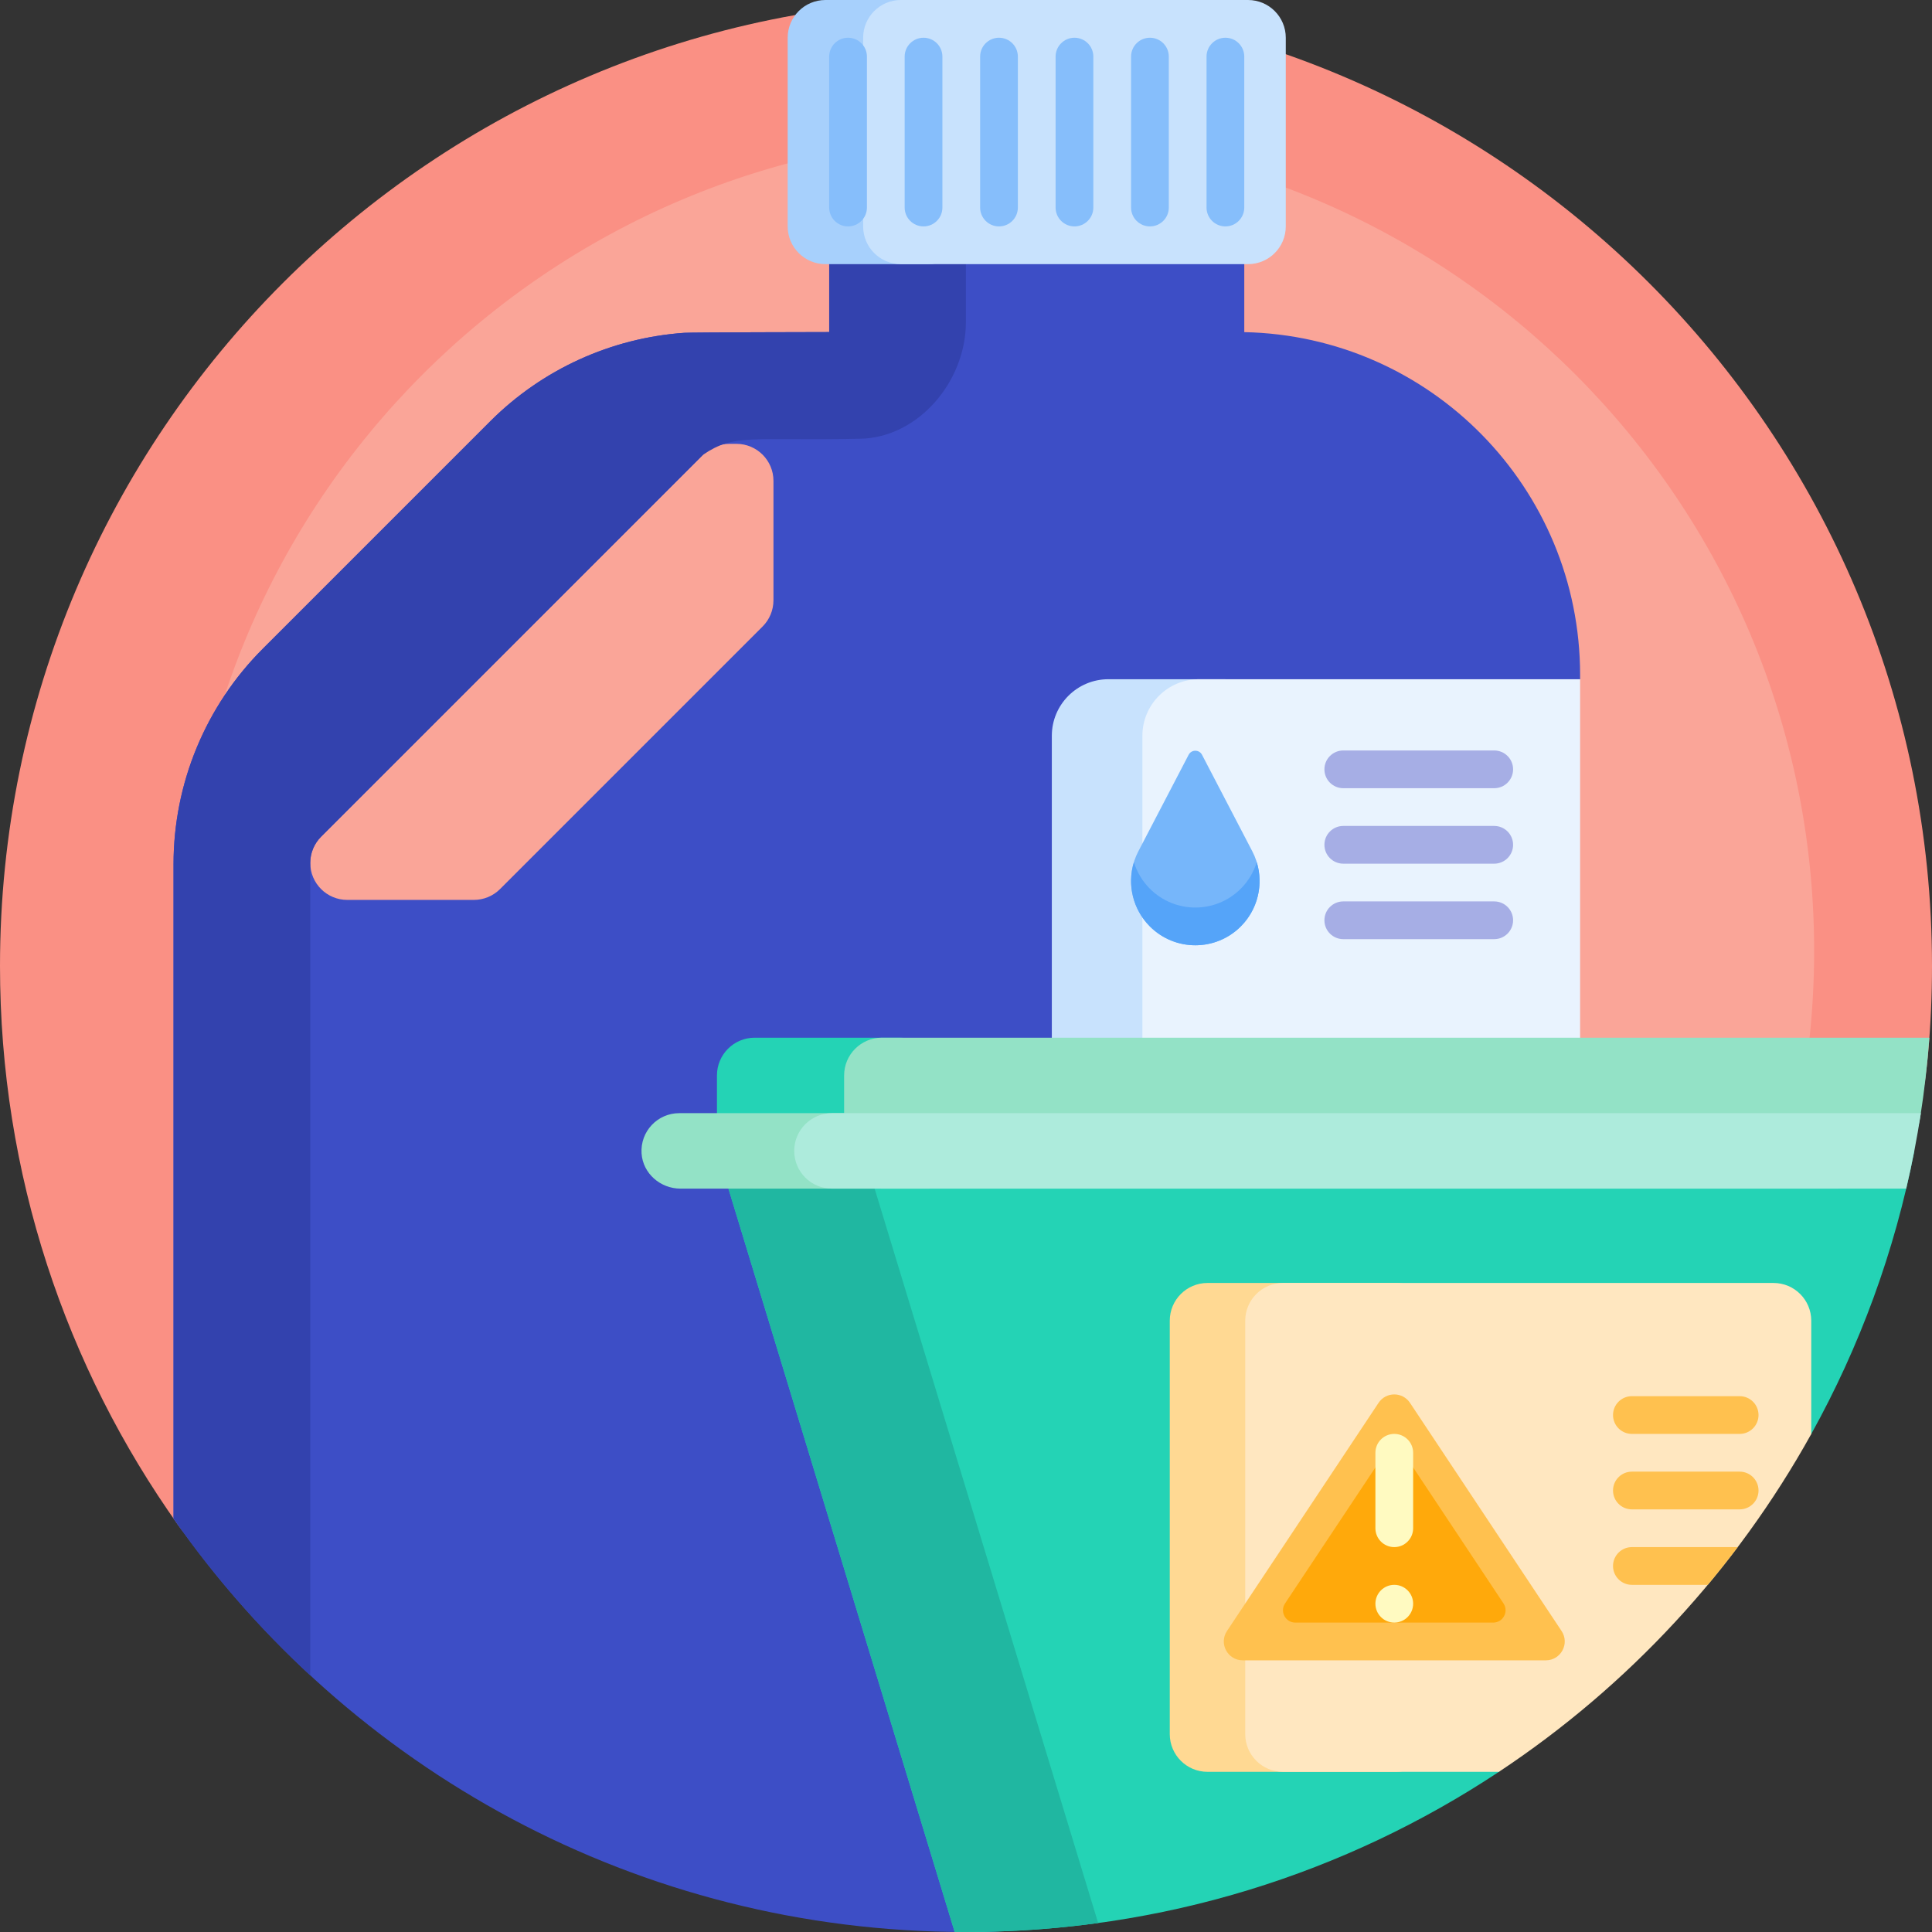 <svg id="Capa_1" enable-background="new 0 0 512 512" height="512" viewBox="0 0 512 512" width="512" xmlns="http://www.w3.org/2000/svg"><rect x="0" y="0" width="512" height="512" fill="#333333" stroke="none"/><g><path d="m68.112 415c-8.315 0-16.086-4.06-20.903-10.837-29.729-41.817-47.209-92.949-47.209-148.163 0-141.385 114.615-256 256-256s256 114.615 256 256c0 7.805-.349 15.528-1.033 23.155-6.908 77.054-71.993 135.845-149.357 135.845z" fill="#fa9084"/><path d="m480.766 251.99c0 119.305-96.716 216.021-216.021 216.021s-216.022-96.716-216.022-216.021 96.716-216.021 216.022-216.021 216.021 96.716 216.021 216.021z" fill="#faa598"/><path d="m329.745 88.02v-28.02h-110v28c-1.893 0-36.534.066-38.41.198-19.336 1.357-37.612 9.643-51.407 23.438l-60.303 60.304c-15.133 15.134-23.634 35.659-23.635 57.06v173.434c46.271 66.238 123.081 109.566 210.01 109.566 1.288 0 2.573-.01 3.857-.028 88.327-1.304 136.548-74.11 136.548-162.446v-152.143l22.34-17.383v-1.128c0-49.561-39.677-89.856-89-90.852zm-124.772 71.071c0 2.602-1.033 5.096-2.873 6.936l-69.585 69.585c-1.839 1.839-4.334 2.873-6.936 2.873h-33.553c-5.417 0-9.809-4.392-9.809-9.809 0-2.602 1.033-5.097 2.873-6.936l101.245-101.244c1.839-1.84 4.334-2.873 6.936-2.873h1.894c5.417 0 9.809 4.392 9.809 9.809v31.659z" fill="#3d4ec6"/><path d="m255.973 60v25.383c0 15.61-12.535 30.652-28.144 30.894-.021 0-.039 0-.055 0-28.998.583-33.051-1.446-41.44 4.219l-101.244 101.243c-1.839 1.839-2.873 4.334-2.873 6.936 0 2.932.002 22.45.002 30.282l-.001 185.023c-13.506-12.492-25.663-26.422-36.229-41.546l.001-173.434c0-21.401 8.502-41.926 23.635-57.06l60.302-60.304c13.795-13.796 32.071-22.081 51.407-23.438 1.876-.132 36.518-.198 38.411-.198v-28z" fill="#3342ae"/><path d="m324.745 180v170h-31c-8.284 0-15-6.716-15-15v-140c0-8.284 6.716-15 15-15z" fill="#c8e2fd"/><path d="m418.745 180v170h-101c-8.284 0-15-6.716-15-15v-140c0-8.284 6.716-15 15-15z" fill="#e9f3fe"/><path d="m255.973 10v50c0 5.523-4.477 10-10 10h-27.229c-5.523 0-10-4.477-10-10v-50c0-5.523 4.477-10 10-10h27.229c5.523 0 10 4.477 10 10z" fill="#a7d0fc"/><path d="m340.745 10v50c0 5.523-4.477 10-10 10h-92c-5.523 0-10-4.477-10-10v-50c0-5.523 4.477-10 10-10h92c5.523 0 10 4.477 10 10z" fill="#c8e2fd"/><path d="m269.745 15v40c0 2.761-2.239 5-5 5s-5-2.239-5-5v-40c0-2.761 2.239-5 5-5s5 2.239 5 5zm-25-5c-2.761 0-5 2.239-5 5v40c0 2.761 2.239 5 5 5s5-2.239 5-5v-40c0-2.761-2.239-5-5-5zm-20 0c-2.761 0-5 2.239-5 5v40c0 2.761 2.239 5 5 5s5-2.239 5-5v-40c0-2.761-2.239-5-5-5zm100 0c-2.761 0-5 2.239-5 5v40c0 2.761 2.239 5 5 5s5-2.239 5-5v-40c0-2.761-2.239-5-5-5zm-20 0c-2.761 0-5 2.239-5 5v40c0 2.761 2.239 5 5 5s5-2.239 5-5v-40c0-2.761-2.239-5-5-5zm-20 0c-2.761 0-5 2.239-5 5v40c0 2.761 2.239 5 5 5s5-2.239 5-5v-40c0-2.761-2.239-5-5-5z" fill="#86befb"/><path d="m395.985 218.883h-40c-2.761 0-5 2.239-5 5 0 2.762 2.239 5 5 5h40c2.761 0 5-2.238 5-5 0-2.761-2.239-5-5-5zm-45-15c0-2.761 2.239-5 5-5h40c2.761 0 5 2.239 5 5 0 2.762-2.239 5-5 5h-40c-2.762 0-5-2.238-5-5zm45 35h-40c-2.761 0-5 2.239-5 5 0 2.762 2.239 5 5 5h40c2.761 0 5-2.238 5-5 0-2.761-2.239-5-5-5z" fill="#a6aee5"/><path d="m328.817 245.521c-6.651 6.65-17.433 6.65-24.084 0-5.257-5.257-6.496-13.317-3.061-19.911l13.329-25.582c.747-1.435 2.8-1.435 3.547 0l13.329 25.582c3.436 6.594 2.197 14.654-3.06 19.911z" fill="#76b6fa"/><path d="m328.817 245.521c-6.651 6.65-17.433 6.65-24.084 0-4.515-4.515-6.066-11.098-4.238-17.043.797 2.599 2.222 5.027 4.238 7.043 6.651 6.65 17.433 6.65 24.084 0 2.016-2.016 3.441-4.444 4.238-7.043 1.828 5.946.277 12.528-4.238 17.043z" fill="#55a4f9"/><path d="m507.315 305c-5.181 26.728-14.519 51.972-27.315 75.032-1.209 2.179-13.645-2.171-14.915-.032-18.309 30.836-42.908 57.499-72.029 78.22-2.313 1.646 6.541 9.763 4.172 11.333-40.48 26.824-89.03 42.447-141.228 42.447-1.003 0-2.005-.006-3.005-.018l-62.995-206.982z" fill="#24d3b5"/><path d="m291.022 509.624c-11.45 1.566-23.142 2.376-35.022 2.376-1.003 0-2.005-.006-3.005-.018l-62.995-206.982h38.745z" fill="#20b7a1"/><path d="m238.115 275c11.023 0 19.362 9.862 17.664 20.754-.021.133-.042.267-.063.4-1.711 10.872-11.145 18.846-22.152 18.846h-33.564c-5.523 0-10-4.477-10-10v-20c0-5.523 4.477-10 10-10z" fill="#24d3b5"/><path d="m486.716 315h-253.014c-5.523 0-10-4.477-10-10v-20c0-5.523 4.477-10 10-10h277.603c-.524 7.136-1.34 14.191-2.436 21.153-1.713 10.872-11.147 18.847-22.153 18.847z" fill="#93e2c6"/><path d="m255.803 306.88c-.013.066-.027.133-.04.199-.936 4.624-5.046 7.92-9.764 7.92h-65.656c-5.326 0-9.977-4.019-10.321-9.335-.377-5.823 4.235-10.664 9.978-10.664h66.006c6.274 0 11.037 5.73 9.797 11.88z" fill="#93e2c6"/><path d="m509.048 295c-1.033 6.757-2.33 13.428-3.881 20h-284.691c-5.523 0-10-4.477-10-10s4.477-10 10-10z" fill="#adebdc"/><path d="m380 350v109.553c0 5.523-4.477 10-10 10h-50c-5.523 0-10-4.477-10-10v-109.553c0-5.523 4.477-10 10-10h50c5.523 0 10 4.477 10 10z" fill="#ffd993"/><path d="m480 350v30.032c-20.021 36.08-48.505 66.813-82.772 89.521h-57.228c-5.523 0-10-4.477-10-10v-109.553c0-5.523 4.477-10 10-10h130c5.523 0 10 4.477 10 10z" fill="#ffe7c0"/><path d="m432.468 410h28.049c-2.564 3.4-5.212 6.735-7.939 10h-20.11c-2.761 0-5-2.238-5-5 0-2.761 2.239-5 5-5zm0-30h28.559c2.761 0 5-2.238 5-5 0-2.761-2.239-5-5-5h-28.559c-2.761 0-5 2.239-5 5 0 2.762 2.239 5 5 5zm28.559 10h-28.559c-2.761 0-5 2.239-5 5 0 2.762 2.239 5 5 5h28.559c2.761 0 5-2.238 5-5 0-2.761-2.239-5-5-5z" fill="#ffc14f"/><path d="m409.67 440h-80.345c-3.99 0-6.373-4.444-4.165-7.767l40.172-60.462c1.978-2.978 6.351-2.978 8.329 0l40.172 60.462c2.209 3.323-.173 7.767-4.163 7.767z" fill="#ffc14f"/><path d="m395.725 430h-52.455c-2.605 0-4.161-2.901-2.719-5.071l26.228-39.475c1.292-1.944 4.146-1.944 5.438 0l26.228 39.475c1.441 2.17-.115 5.071-2.72 5.071z" fill="#ffa90b"/><path d="m374.497 385v20c0 2.761-2.239 5-5 5s-5-2.239-5-5v-20c0-2.761 2.239-5 5-5 2.762 0 5 2.239 5 5zm-5 35c-2.761 0-5 2.239-5 5s2.239 5 5 5c2.761 0 5-2.239 5-5s-2.238-5-5-5z" fill="#fffac1"/></g></svg>
